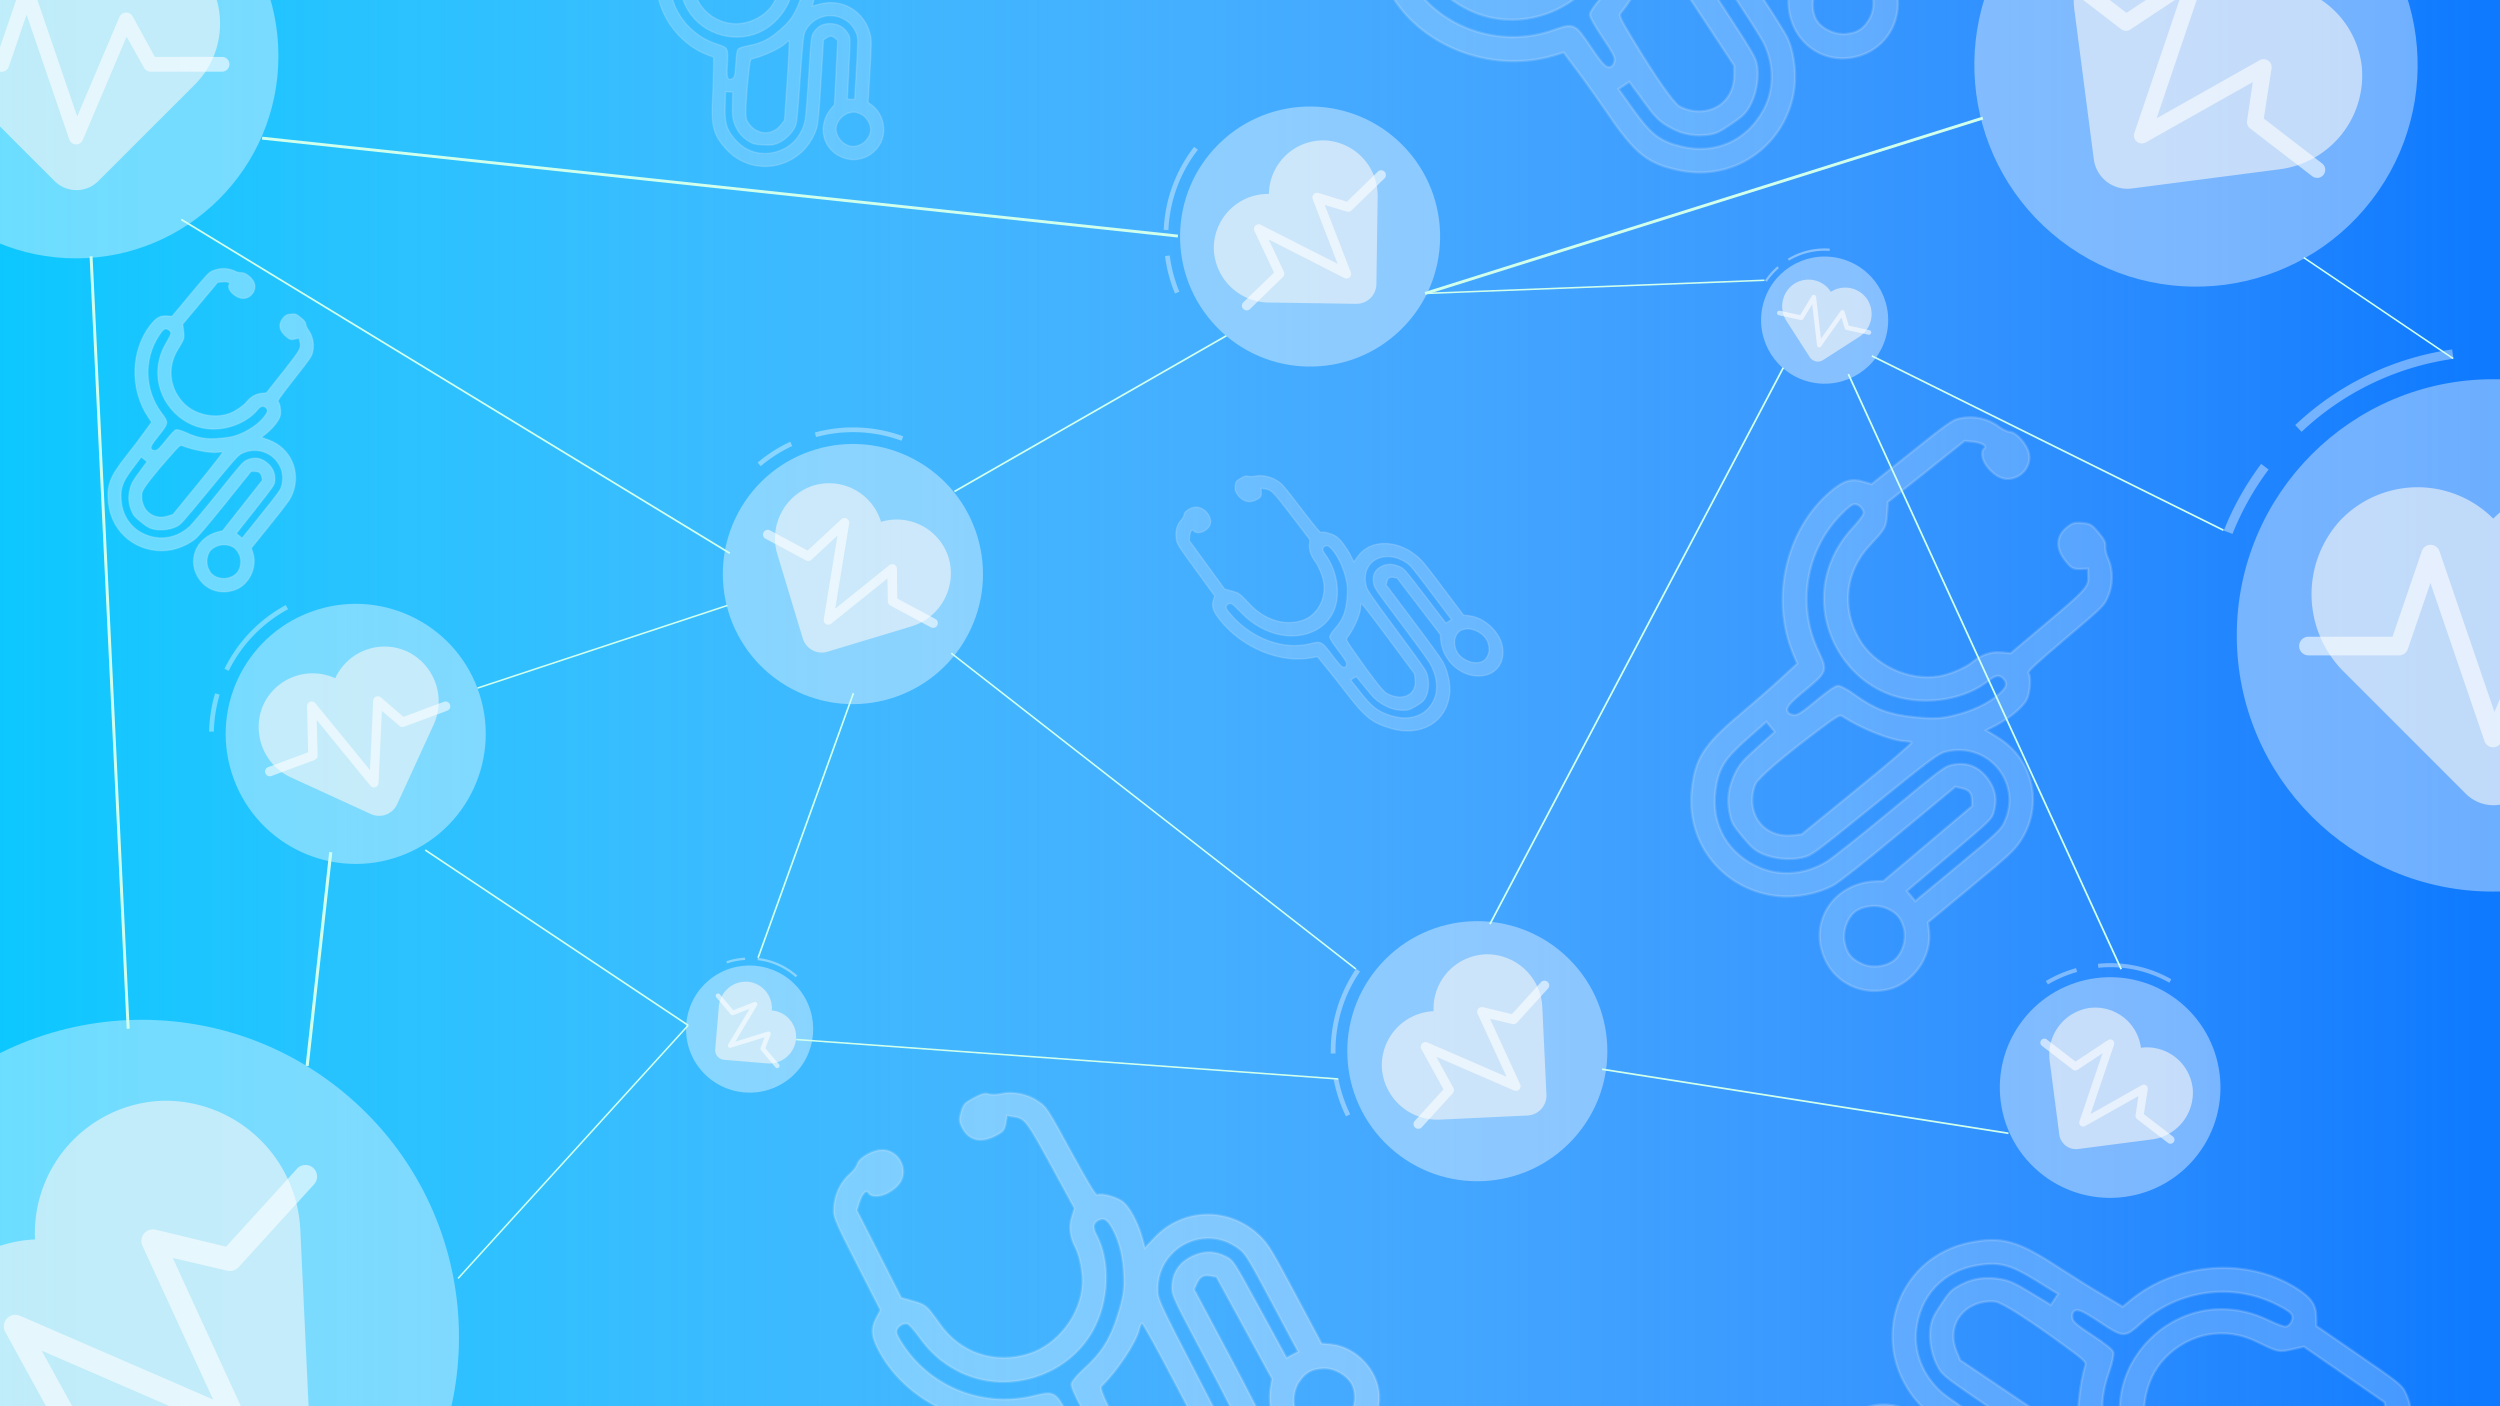 <?xml version="1.0" encoding="UTF-8" standalone="no"?>
<!-- Created with Inkscape (http://www.inkscape.org/) -->

<svg
   width="1600.0px"
   height="900.0px"
   viewBox="0 0 1600.0 900.0"
   version="1.1"
   id="SVGRoot"
   sodipodi:docname="drawing.svg"
   inkscape:version="1.1 (c68e22c387, 2021-05-23)"
   xmlns:inkscape="http://www.inkscape.org/namespaces/inkscape"
   xmlns:sodipodi="http://sodipodi.sourceforge.net/DTD/sodipodi-0.dtd"
   xmlns:xlink="http://www.w3.org/1999/xlink"
   xmlns="http://www.w3.org/2000/svg"
   xmlns:svg="http://www.w3.org/2000/svg">
  <sodipodi:namedview
     id="namedview829"
     pagecolor="#ffffff"
     bordercolor="#111111"
     borderopacity="1"
     inkscape:pageshadow="0"
     inkscape:pageopacity="0"
     inkscape:pagecheckerboard="1"
     inkscape:document-units="px"
     showgrid="false"
     inkscape:zoom="0.32756265"
     inkscape:cx="1054.76"
     inkscape:cy="636.51945"
     inkscape:window-width="1366"
     inkscape:window-height="705"
     inkscape:window-x="-8"
     inkscape:window-y="-8"
     inkscape:window-maximized="1"
     inkscape:current-layer="layer1" />
  <defs
     id="defs824">
    <linearGradient
       inkscape:collect="always"
       id="linearGradient1498">
      <stop
         style="stop-color:#0072ff;stop-opacity:1;"
         offset="0"
         id="stop1494" />
      <stop
         style="stop-color:#0072ff;stop-opacity:0;"
         offset="1"
         id="stop1496" />
    </linearGradient>
    <linearGradient
       inkscape:collect="always"
       id="linearGradient1282">
      <stop
         style="stop-color:#00c6ff;stop-opacity:1;"
         offset="0"
         id="stop1278" />
      <stop
         style="stop-color:#00c6ff;stop-opacity:0;"
         offset="1"
         id="stop1280" />
    </linearGradient>
    <linearGradient
       inkscape:collect="always"
       xlink:href="#linearGradient1282"
       id="linearGradient1350"
       x1="-78.214"
       y1="492.182"
       x2="1718.819"
       y2="492.182"
       gradientUnits="userSpaceOnUse" />
    <linearGradient
       inkscape:collect="always"
       xlink:href="#linearGradient1498"
       id="linearGradient1502"
       x1="-78.214"
       y1="492.182"
       x2="1718.819"
       y2="492.182"
       gradientUnits="userSpaceOnUse"
       gradientTransform="translate(-1640.606,-984.363)" />
    <filter
       id="active"
       height="200%">
      <feMorphology
         in="SourceAlpha"
         result="DILATED"
         operator="dilate"
         radius="2"
         id="feMorphology2359" />
      <feFlood
         flood-color="#32DFEC"
         flood-opacity="1"
         result="PINK"
         id="feFlood2361" />
      <feComposite
         in="PINK"
         in2="DILATED"
         operator="in"
         result="OUTLINE"
         id="feComposite2363" />
      <feMerge
         id="feMerge2369">
        <feMergeNode
           in="OUTLINE"
           id="feMergeNode2365" />
        <feMergeNode
           in="SourceGraphic"
           id="feMergeNode2367" />
      </feMerge>
    </filter>
    <filter
       id="hover"
       height="200%">
      <feMorphology
         in="SourceAlpha"
         result="DILATED"
         operator="dilate"
         radius="2"
         id="feMorphology2372" />
      <feFlood
         flood-color="#ff0000"
         flood-opacity="0.5"
         result="PINK"
         id="feFlood2374" />
      <feComposite
         in="PINK"
         in2="DILATED"
         operator="in"
         result="OUTLINE"
         id="feComposite2376" />
      <feMerge
         id="feMerge2382">
        <feMergeNode
           in="OUTLINE"
           id="feMergeNode2378" />
        <feMergeNode
           in="SourceGraphic"
           id="feMergeNode2380" />
      </feMerge>
      <feColorMatrix
         type="matrix"
         values="0   0   0   0   0                0   1   0   0   0                0   0   0   0   0                0   0   0   1   0 "
         id="feColorMatrix2384" />
    </filter>
    <filter
       id="active-4"
       height="200%">
      <feMorphology
         in="SourceAlpha"
         result="DILATED"
         operator="dilate"
         radius="2"
         id="feMorphology7409" />
      <feFlood
         flood-color="#32DFEC"
         flood-opacity="1"
         result="PINK"
         id="feFlood7411" />
      <feComposite
         in="PINK"
         in2="DILATED"
         operator="in"
         result="OUTLINE"
         id="feComposite7413" />
      <feMerge
         id="feMerge7419">
        <feMergeNode
           in="OUTLINE"
           id="feMergeNode7415" />
        <feMergeNode
           in="SourceGraphic"
           id="feMergeNode7417" />
      </feMerge>
    </filter>
    <filter
       id="hover-1"
       height="200%">
      <feMorphology
         in="SourceAlpha"
         result="DILATED"
         operator="dilate"
         radius="2"
         id="feMorphology7422" />
      <feFlood
         flood-color="#ff0000"
         flood-opacity="0.5"
         result="PINK"
         id="feFlood7424" />
      <feComposite
         in="PINK"
         in2="DILATED"
         operator="in"
         result="OUTLINE"
         id="feComposite7426" />
      <feMerge
         id="feMerge7432">
        <feMergeNode
           in="OUTLINE"
           id="feMergeNode7428" />
        <feMergeNode
           in="SourceGraphic"
           id="feMergeNode7430" />
      </feMerge>
      <feColorMatrix
         type="matrix"
         values="0   0   0   0   0                0   1   0   0   0                0   0   0   0   0                0   0   0   1   0 "
         id="feColorMatrix7434" />
    </filter>
  </defs>
  <g
     inkscape:label="Layer 1"
     inkscape:groupmode="layer"
     id="layer1">
    <g
       id="g1714"
       transform="matrix(0.916,0,0,0.742,49.507,88.307)">
      <rect
         style="opacity:0.965;fill:url(#linearGradient1350);fill-opacity:1;stroke:#ffffff;stroke-width:1.002"
         id="rect936"
         width="1796.032"
         height="1269.311"
         x="-77.713"
         y="-142.474"
         ry="6.6786502e-06" />
      <rect
         style="opacity:0.965;fill:url(#linearGradient1502);fill-opacity:1;stroke:#ffffff;stroke-width:1.002"
         id="rect1374"
         width="1796.032"
         height="1269.311"
         x="-1718.319"
         y="-1126.837"
         ry="6.6786502e-06"
         transform="scale(-1)" />
      <g
         transform="matrix(0.146,0,0,-0.18,576.516,2020.662)"
         fill="#000000"
         stroke="none"
         id="g11879">
        <path
           d="m 2473,4913 c 48,-2 126,-2 175,0 48,1 8,3 -88,3 -96,0 -136,-2 -87,-3 z"
           id="path11863" />
        <path
           d="m 2303,4903 c 9,-2 23,-2 30,0 6,3 -1,5 -18,5 -16,0 -22,-2 -12,-5 z"
           id="path11865" />
        <path
           d="m 2793,4903 c 9,-2 23,-2 30,0 6,3 -1,5 -18,5 -16,0 -22,-2 -12,-5 z"
           id="path11867" />
        <path
           d="m 1346.981,9420.423 c -0.58,-6.787 -5.977,-17.748 -11.694,-23.747 -24.101,-25.379 -32.31,-60.566 -23.498,-101.016 3.688,-17.757 14.529,-34.451 93.074,-141.992 l 88.835,-121.988 -5.643,-18.192 c -10.097,-31.163 -3.071,-53.362 29.423,-95.09 104.493,-134.51 291.172,-212.081 440.473,-183.222 l 27.222,5.351 41.739,-51.005 c 23.598,-28.377 68.167,-85.416 99.602,-126.49 84.567,-111.019 122.517,-141.107 211.037,-166.677 146.566,-42.337 269.7,32.681 281.469,170.469 3.768,44.12 -8.398,101.883 -31.054,145.637 -8.273,16.3 -62.117,90.971 -143.23,198.905 l -129.848,172.784 3.51,14.983 c 4.25,19.29 12.869,24.451 32.633,20.828 l 15.745,-2.809 103.652,-135.658 103.652,-135.658 1.163,-21.201 c 6.527,-110.732 115.078,-197.729 215.71,-172.895 64.573,16.123 95.823,77.342 77.445,149.42 -18.058,67.117 -90.098,128.961 -158.286,135.79 l -25.075,2.375 -98.137,130.587 c -88.123,117.262 -100.923,132.783 -127.335,154.322 -96.957,79.126 -221.2,78.153 -279.716,-1.968 l -19.805,-27.316 -14.935,29.7 c -19.71,39.078 -49.81,78.375 -69.822,92.154 -17.502,12.706 -63.329,24.553 -71.948,19.392 -4.31,-2.58 -20.84,17.148 -96.118,115.051 -89.632,117.002 -90.633,118.335 -117.176,134 -30.722,18.959 -72.761,27.277 -101.609,20.309 -11.014,-2.731 -26.265,-2.846 -33.52,-0.75 -10.492,3.379 -18.879,0.932 -36.901,-9.859 -21.939,-13.137 -24.073,-16.346 -25.869,-37.388 -1.624,-19.005 0.365,-26.187 12.716,-42.621 25.369,-33.758 58.586,-40.918 93.845,-19.805 17.238,10.322 19.037,13.975 18.702,31.808 l -1.221,20.523 17.98,-2.759 c 31.214,-4.496 37.004,-10.689 129.307,-131.245 l 85.902,-112.795 -2.029,-23.757 c -2.203,-25.793 7.319,-53.582 27.681,-80.676 15.688,-20.876 34.543,-65.619 39.813,-95.309 14.606,-81.421 -29.166,-163.018 -101.08,-186.757 -84.219,-28.531 -182.666,2.688 -253.763,79.909 -46.658,49.992 -48.051,51.09 -83.996,61.125 l -34.16,9.172 -84.495,116.214 -84.495,116.214 1.855,21.72 c 1.855,21.721 11.112,34.348 17.788,25.464 9.012,-11.993 32.753,-12.591 51.95,-1.096 24.29,14.544 34.127,33.959 28.944,55.974 -7.273,32.355 -38.475,58.756 -69.369,58.291 -23.798,-0.081 -55.648,-20.44 -57.039,-36.73 z m 227.547,-426.002 c 4.687,-1.702 21.565,-17.358 37.935,-34.605 37.472,-40.035 73.476,-66.78 119.159,-89.017 141.403,-67.97 296.797,-20.006 338.301,104.672 25.938,77.36 6.715,183.065 -46.301,254.368 -15.021,19.988 -15.878,31.711 -3.733,38.984 13.32,7.976 24.306,1.673 44.334,-24.977 24.701,-32.869 44.455,-75.785 57.201,-126.761 8.391,-32.33 9.829,-54.654 5.611,-99.687 -5.958,-65.396 -20.538,-101.176 -60.003,-145.416 -13.175,-14.973 -23.563,-32.142 -22.909,-37.547 0.146,-6.997 13.933,-28.368 41.305,-64.79 32.712,-43.529 40.883,-56.67 39.796,-65.049 -0.13,-5.874 -2.887,-12.033 -5.629,-13.675 -11.753,-7.038 -22.449,2.659 -62.839,56.404 -50.07,66.626 -53.248,68.588 -105.69,55.22 -124.676,-32.146 -275.786,22.283 -374.762,134.334 -20.042,22.134 -27.27,33.263 -27.416,40.26 -0.132,11.514 14.48,21.551 25.639,17.284 z m 746.036,225.802 c 29.777,0.44 60.527,-9.485 90.799,-29.358 18.677,-12.002 31.144,-27.079 118.265,-143.009 l 97.803,-130.143 -13.712,-8.21 -13.32,-7.976 -98.979,129.439 c -98.311,128.551 -99.312,129.883 -120.398,139.799 -32.913,15.071 -59.947,16.273 -87.473,3.011 -34.912,-17.04 -47.461,-46.452 -37.923,-87.112 4.297,-19.325 13.919,-32.884 127.745,-184.348 67.427,-89.723 130.618,-176.831 140.008,-193.106 35.283,-61.312 42.457,-125.284 19.564,-175.703 -35.153,-76.437 -115.294,-105.103 -208.604,-74.672 -60.775,19.642 -86.911,40.058 -143.947,112.174 l -45.629,57.693 13.712,8.21 13.32,7.976 43.016,-53.46 c 36.282,-45.256 47.587,-56.52 71.169,-72.025 36.962,-24.239 69.105,-35.263 106.588,-36.005 27.484,-0.288 33.97,1.663 65.704,20.665 28.991,17.359 37.059,24.766 45.996,42.354 13.492,27.401 16.971,68.126 8.696,101.814 -6.344,25.828 -8.681,28.937 -146.584,216.219 -125.61,170.169 -140.458,192.193 -146.206,211.937 -21.992,77.642 22.957,142.555 100.388,143.836 z m 4.03,-392.387 125.335,-169.046 3.05,-25.224 c 7.407,-61.258 -35.499,-97.897 -98.58,-83.501 -13.844,3.303 -31.809,10.579 -40.56,16.932 -18.285,12.237 -77.15,89.054 -148.613,192.462 -36.094,51.809 -42.872,63.851 -39.114,68.678 32.922,41.61 65.608,115.282 66.33,149.849 0.304,7.911 1.667,15.167 3.626,16.34 1.959,1.173 55.874,-68.303 128.527,-166.49 z m 381.579,45.572 c 28.267,0.181 64.968,-18.419 82.993,-42.404 18.025,-23.985 23.384,-61.352 12.14,-84.186 -12.259,-26.018 -27.93,-35.401 -58.767,-35.188 -28.267,-0.181 -65.302,18.863 -82.659,41.96 -17.358,23.097 -23.05,60.908 -12.14,84.186 11.476,25.549 27.147,34.932 58.433,35.632 z"
           id="path11869"
           style="opacity:0.426;fill:#ffffff;fill-opacity:0.492;stroke:#f2f2f2;stroke-width:6.625;stroke-miterlimit:4;stroke-dasharray:none;stroke-opacity:0.399" />
        <path
           d="m -966.635,12446.565 c -5.314,-4.713 -17.709,-10.01 -26.855,-11.474 -38.618,-6.241 -70.616,-27.975 -91.803,-62.434 -9.455,-15.033 -12.041,-32.994 -21.256,-153.214 l -10.678,-136.236 -17.739,-10.511 c -30.755,-17.783 -40.511,-37.83 -42.362,-85.524 -6.184,-153.614 98.304,-307.821 246.407,-363.996 l 27.068,-10.176 -0.537,-59.348 c 0.023,-33.214 -2.378,-98.488 -4.67,-145.149 -6.538,-125.917 4.538,-167.844 62.045,-232.682 95.218,-107.354 253.726,-115.844 361.612,-20.154 34.544,30.639 65.157,79.63 76.856,123.715 4.501,16.337 11.494,99.452 18.793,221.296 l 11.686,195.051 13.638,9.248 c 17.328,12.045 28.359,11.385 42.68,-1.551 l 11.463,-10.248 -7.718,-154.025 -7.718,-154.026 -14.058,-16.266 c -73.038,-85.197 -42.02,-205.814 61.625,-239.701 66.64,-21.605 136.816,7.403 172.28,70.193 32.216,58.96 14.549,142.043 -38.886,182.481 l -19.747,14.771 8.832,147.416 c 7.931,132.374 8.009,150.485 0.726,180.108 -26.695,108.785 -133.582,172.555 -240.481,143.734 l -36.322,-9.901 8.321,29.695 c 10.897,39.101 13.07,83.757 5.747,104.325 -5.939,18.471 -36.698,51.011 -47.729,51.672 -5.516,0.329 -5.638,23.485 -0.474,134.889 6.457,132.967 6.547,134.47 -5.018,159.821 -12.799,29.954 -42.826,57.92 -72.43,67.745 -11.353,3.699 -24.47,11.531 -29.184,16.845 -6.57,7.942 -15.475,10.488 -38.54,11.87 -28.079,1.682 -32.181,0.418 -48.656,-14.195 -14.881,-13.198 -18.28,-19.536 -19.391,-38.088 -2.283,-38.108 21.025,-60.64 66.152,-63.343 22.062,-1.322 26.194,0.443 38.567,13.792 l 13.527,15.796 13.409,-11.371 c 23.488,-19.523 24.04,-27.104 17.343,-164.081 l -6.657,-127.922 -18.601,-16.498 c -20.195,-17.913 -31.786,-43.386 -33.618,-73.972 -1.412,-23.567 -17.062,-66.409 -33.637,-91.079 -45.322,-67.736 -140.667,-105.3 -218.991,-85.511 -92.242,22.635 -154.223,96.799 -160.168,190.754 -4.388,61.152 -4.8,62.686 -28.398,88.758 l -22.687,24.506 10.288,129.718 10.288,129.717 17.006,15.084 c 17.006,15.083 33.884,19.608 33.283,9.579 -0.811,-13.538 19.056,-26.302 43.625,-27.774 31.088,-1.862 53.279,7.375 64.48,26.33 16.755,27.68 8.829,63.38 -17.907,79.072 -20.398,12.293 -62.077,13.782 -74.832,2.469 z m -107.956,-432.84 c 2.798,-3.69 6.109,-24.017 7.856,-45.257 3.605,-49.028 15.392,-87.475 38.651,-127.617 72.606,-123.612 239.481,-168.834 363.474,-98.265 77.094,43.691 135.712,131.764 141.019,211.961 1.352,22.564 8.942,31.67 24.487,30.739 17.048,-1.021 21.963,-11.38 20.16,-41.466 -2.223,-37.105 -15.808,-79.064 -41.105,-123.341 -15.782,-28.241 -30.401,-45.481 -65.979,-76.562 -51.522,-45.222 -89.387,-64.089 -154.53,-76.289 -21.891,-4.224 -42.96,-11.516 -46.239,-15.849 -4.843,-5.245 -8.23,-28.189 -10.694,-69.306 -2.944,-49.139 -5.289,-63.088 -12.168,-68.715 -4.282,-4.272 -11.01,-7.392 -14.52,-7.181 -15.043,0.901 -17.3,13.616 -13.665,74.288 4.506,75.212 3.182,78.311 -51.133,95.655 -129.389,40.964 -219.905,159.611 -224.951,293.769 -1.416,26.756 0.307,38.729 5.151,43.974 8.062,8.575 27.677,8.406 34.187,-0.538 z m 797.981,-220.411 c 25.764,-15.131 45,-38.425 56.766,-68.819 7.443,-18.562 7.394,-36.171 -0.447,-167.042 l -8.802,-146.915 -17.549,1.052 -17.048,1.021 7.297,147.005 c 7.238,146.003 7.327,147.507 -3.655,165.777 -17.431,28.219 -39.686,43.139 -72.629,47.628 -41.939,5.532 -73.546,-9.683 -94.262,-44.674 -10.046,-16.507 -11.449,-31.52 -21.693,-202.503 -6.069,-101.287 -13.902,-198.441 -17.431,-215.339 -13.372,-63.611 -52.658,-114.598 -108.022,-139.964 -84.315,-38.226 -173.167,-17.806 -231.317,53.109 -38.002,46.056 -45.846,74.707 -43.397,157.591 l 1.959,66.307 17.55,-1.051 17.048,-1.022 -1.188,-61.825 c -1.118,-52.267 0.548,-66.457 9.695,-90.153 14.384,-37.093 34.031,-61.922 65.542,-81.925 23.287,-14.479 30.217,-16.404 70.832,-18.837 37.105,-2.223 49.259,-0.938 69.385,7.417 30.986,13.24 62.874,41.522 79.719,70.706 12.915,22.375 13.125,25.885 28.219,235.828 13.451,190.92 16.397,214.898 25.502,232.469 36.326,68.777 120.833,93.404 187.925,54.159 z m -275.141,-291.989 -12.889,-189.946 -15.302,-20.219 c -37.161,-49.102 -99.847,-53.901 -143.544,-10.522 -9.488,9.626 -19.678,24.327 -22.647,33.563 -6.941,18.531 -2.717,105.838 9.618,219.329 5.932,57.012 8.688,69.426 15.327,71.042 57.681,13.654 137.925,51.117 163.083,76.279 5.876,5.687 12.194,10.341 14.701,10.191 2.507,-0.15 -0.735,-79.464 -8.347,-189.717 z m 358.506,-164.392 c 24.29,-14.538 42.454,-47.329 40.832,-74.406 -1.622,-27.076 -23.571,-57.464 -49.393,-68.497 -28.951,-12.859 -49.008,-11.658 -75.213,4.506 -24.29,14.539 -42.424,47.831 -40.862,73.905 1.562,26.074 23.541,56.962 49.393,68.497 27.948,12.919 48.004,11.717 75.243,-4.005 z"
           id="path11869-6"
           style="opacity:0.426;fill:#ffffff;fill-opacity:0.492;stroke:#f2f2f2;stroke-width:6.625;stroke-miterlimit:4;stroke-dasharray:none;stroke-opacity:0.399" />
        <path
           d="m -3163.112,10580.942 c -7.061,-0.773 -20.237,2.07 -28.546,6.162 -35.118,17.234 -73.793,17.998 -111.002,2.129 -16.406,-6.8 -28.899,-19.961 -105.919,-112.728 l -87.472,-104.989 -20.551,1.678 c -35.376,3.27 -54.925,-7.448 -84.008,-45.295 -93.852,-121.767 -97.741,-307.999 -9.371,-439.455 l 16.203,-23.951 -34.747,-48.115 c -19.182,-27.114 -58.877,-78.987 -87.724,-115.736 -78.127,-98.963 -93.329,-139.576 -83.888,-225.727 15.631,-142.643 140.059,-241.206 283.409,-225.497 45.9,5.03 99.2,27.307 134.232,56.516 13.117,10.728 66.872,74.504 143.268,169.704 l 122.296,152.398 16.474,-0.339 c 21.102,-0.189 29.721,-7.105 33.929,-25.939 l 3.429,-14.989 -95.341,-121.216 -95.341,-121.216 -20.875,-5.146 c -108.85,-27.293 -153.27,-143.644 -88.29,-231.212 41.885,-56.154 115.915,-73.054 181.153,-42.322 60.372,29.484 93.987,107.49 73.765,171.378 l -7.574,23.468 92.43,115.18 c 82.998,103.427 93.532,118.159 104.715,146.541 41.108,104.196 -9.242,218.023 -113.129,256.306 l -35.361,12.919 23.956,19.419 c 31.497,25.605 59.085,60.787 65.001,81.802 5.833,18.505 -0.455,62.838 -9.074,69.754 -4.309,3.458 8.977,22.423 77.596,110.339 82.138,104.762 83.08,105.937 88.299,133.308 6.873,31.84 -1.46,72.018 -19.936,97.15 -7.124,9.581 -13.301,23.554 -14.075,30.616 -0.768,10.278 -6.563,17.504 -24.584,31.966 -21.939,17.605 -26.016,18.945 -47.907,16.546 -19.772,-2.166 -26.21,-5.373 -37.842,-19.868 -23.894,-29.775 -17.901,-61.634 17.358,-89.929 17.238,-13.833 21.63,-14.781 39.443,-11.043 l 20.169,5.07 4.367,-17.031 c 7.879,-29.508 3.946,-36.014 -80.706,-143.91 l -79.385,-100.53 -24.715,-2.708 c -26.834,-2.941 -51.017,-17.025 -70.195,-40.923 -14.776,-18.413 -52.314,-44.323 -80.1,-54.872 -76.139,-29.068 -175.654,-4.599 -228.121,56.827 -62.18,71.796 -69.879,168.142 -20.414,248.242 31.772,52.435 32.324,53.924 28.14,88.84 l -4.343,33.112 83.385,99.896 83.385,99.897 22.596,2.476 c 22.598,2.476 38.984,-3.589 32.697,-11.424 -8.489,-10.578 0.343,-32.479 19.54,-47.884 24.289,-19.492 47.738,-24.783 67.835,-15.791 29.673,12.898 43.845,46.61 31.1,74.871 -9.537,21.823 -42.684,47.133 -59.631,45.276 z m -338.317,-290.769 c 0.15,-4.629 -8.9,-23.129 -19.753,-41.47 -25.402,-42.088 -38.012,-80.274 -42.239,-126.474 -12.218,-142.837 97.801,-276.209 239.772,-290.308 88.163,-8.919 186.909,29.058 237.602,91.427 14.147,17.63 25.606,20.672 37.751,10.926 13.32,-10.689 11.342,-21.983 -7.521,-45.489 -23.265,-28.991 -58.606,-55.375 -104.845,-76.878 -29.204,-13.92 -51.099,-19.535 -98.098,-24.328 -68.183,-7.114 -109.986,-0.618 -170.193,27.086 -20.304,9.209 -41.712,15.439 -46.891,13.799 -6.984,-1.48 -23.013,-18.244 -48.793,-50.369 -30.81,-38.393 -40.788,-48.42 -49.654,-49.034 -5.964,-1.011 -13.257,0.334 -16,2.534 -11.753,9.432 -6.244,21.112 31.797,68.516 47.158,58.765 47.869,62.059 13.577,107.611 -81.894,108.226 -87.16,257.365 -13.72,369.75 14.312,22.65 22.641,31.424 29.625,32.904 11.535,2.336 27.443,-9.142 27.583,-20.203 z m 523.698,-641.167 c 12.275,-27.24 14.505,-57.368 6.534,-88.971 -4.658,-19.448 -14.878,-33.789 -96.933,-136.041 l -92.115,-114.788 -13.712,11.004 -13.32,10.689 90.94,115.732 c 90.311,114.948 91.254,116.123 92.855,137.38 2.09,33.102 -7.443,58.142 -31.728,80.85 -31.022,28.759 -65.609,34.617 -102.741,18.041 -17.741,-7.661 -27.564,-19.1 -134.77,-152.693 -63.506,-79.137 -126.064,-153.883 -138.712,-165.631 -47.685,-44.173 -109.217,-63.065 -169.056,-51.757 -90.896,17.553 -151.591,85.581 -158.042,177.062 -4.382,59.549 5.78,87.462 55.695,153.676 l 39.932,52.971 13.712,-11.003 13.32,-10.689 -36.711,-49.76 c -31.129,-42.001 -37.973,-54.543 -44.208,-79.166 -9.707,-38.582 -8.029,-70.2 6.118,-104.738 10.631,-25.277 15.173,-30.853 46.906,-56.319 28.991,-23.265 39.651,-29.243 60.903,-34.06 32.938,-7.11 75.307,-2.467 105.923,11.607 23.472,10.791 25.673,13.533 159.36,176.112 121.348,148.006 137.614,165.868 155.2,174.942 69.402,35.119 152.592,6.359 184.649,-64.45 z m -393.304,-79.189 -120.328,-147.537 -24.174,-7.652 c -58.708,-18.582 -112.632,13.742 -123.209,74.398 -2.176,13.339 -1.992,31.226 0.924,40.478 5.05,19.134 58.969,87.93 134.644,173.404 37.799,43.09 47.226,51.626 53.576,49.106 54.959,-22.205 142.092,-38.027 177.167,-32.039 8.082,1.243 15.927,1.388 17.886,-0.184 1.959,-1.572 -46.539,-64.415 -116.487,-149.975 z m 197.489,-341.393 c 11.414,-25.905 7.279,-63.162 -9.698,-84.318 -16.977,-21.155 -52.454,-33.262 -79.902,-27.337 -31.056,6.244 -46.727,18.82 -58.766,47.158 -11.414,25.905 -6.964,63.554 9.384,83.926 16.348,20.372 52.14,32.87 79.902,27.337 30.273,-5.616 45.944,-18.191 59.08,-46.766 z"
           id="path11869-19"
           style="opacity:0.426;fill:#ffffff;fill-opacity:0.835;stroke:#f2f2f2;stroke-width:6.625;stroke-miterlimit:4;stroke-dasharray:none;stroke-opacity:0.399"
           inkscape:transform-center-x="-44.263339"
           inkscape:transform-center-y="-16.790037" />
        <path
           d="m -215.836,6309.924 c -3.742,-12.249 -17.826,-32.053 -30.516,-42.908 -53.534,-45.922 -82.314,-109.449 -82.494,-182.381 -0.405,-32.017 12.51,-62.077 111.404,-255.671 l 111.707,-219.604 -17.401,-32.853 c -30.584,-56.28 -26.735,-96.293 15.275,-171.399 134.965,-242.11 440.726,-381.04 721.376,-328.157 l 51.207,9.804 54.993,-91.795 c 31.273,-51.069 88.972,-153.734 129.332,-227.667 108.37,-199.836 164.84,-253.913 314.282,-299.561 247.436,-75.581 499.243,60.439 575.198,309.101 24.32,79.621 25.332,183.771 1.865,262.588 -8.441,29.363 -75.856,163.79 -179.225,358.08 l -165.475,311.024 12.281,27.051 c 15.325,34.826 32.915,44.184 67.111,37.757 l 27.271,-4.982 132.992,-244.185 132.992,-244.185 -6.325,-38.245 c -32.221,-199.746 128.936,-356.111 320.237,-310.755 122.828,29.443 203.491,140.065 198.988,270.006 -5.897,120.992 -111.215,232.176 -231.443,244.125 l -44.267,4.147 -125.063,235.067 c -112.301,211.081 -129.214,239.014 -168.278,277.731 -143.377,142.229 -367.772,139.792 -505.1,-5.081 l -46.559,-49.392 -15.129,53.503 c -20.013,70.396 -58.672,141.13 -89.28,165.881 -26.508,22.828 -104.427,43.951 -122.017,34.592 -8.795,-4.679 -30.762,30.824 -127.595,207.048 -115.126,210.604 -116.402,213.003 -158.034,241.121 -47.859,34.038 -120.351,48.815 -175.13,36.085 -20.942,-4.987 -48.485,-5.278 -60.734,-1.537 -17.575,6.038 -33.668,1.579 -70.447,-17.988 -44.775,-23.822 -49.895,-29.623 -61.494,-67.596 -10.477,-34.298 -9.744,-47.245 5.995,-76.828 32.329,-60.766 89.373,-73.503 161.333,-35.218 35.18,18.717 39.875,25.318 46.354,57.489 l 5.951,37.02 31.321,-4.88 c 54.492,-7.94 62.471,-19.082 181,-236.083 l 110.072,-203.034 -13.096,-42.873 c -14.218,-46.547 -8.089,-96.632 17.859,-145.404 19.993,-37.579 36.213,-118.2 33.921,-171.738 -6.009,-146.818 -117.343,-294.276 -256.433,-337.5 -163.179,-51.937 -328.273,3.849 -425.784,142.781 -64.264,89.939 -66.34,91.912 -127.161,109.821 l -57.946,16.361 -106.177,209.21 -106.177,209.21 11.973,39.198 c 11.973,39.198 33.679,62.03 42.187,46.039 11.485,-21.587 54.051,-22.537 93.229,-1.693 49.572,26.374 75.019,61.456 74.42,101.146 -0.26,58.336 -46.028,105.796 -101.914,104.788 -42.939,-0.276 -108.451,-37.182 -117.431,-66.581 z M 25.198,5542.58 c 7.775,-3.045 31.986,-31.198 54.65,-62.227 51.657,-72.026 105.948,-120.082 179.479,-159.952 227.944,-121.857 527.169,-34.471 651.527,190.701 77.496,139.714 84.828,330.322 17.566,458.675 -19.142,35.98 -16.031,57.127 8.755,70.313 27.185,14.463 44.487,3.151 70.01,-44.822 31.479,-59.166 50.046,-136.487 52.776,-228.388 2.285,-58.285 -3.989,-98.554 -29.483,-179.825 -36.719,-118.019 -77.22,-182.653 -165.95,-262.688 -29.701,-27.087 -55.251,-58.12 -56.22,-67.868 -2.517,-12.623 13.853,-51.104 48.734,-116.667 41.688,-78.356 51.2,-102.019 45.91,-117.144 -2.568,-10.599 -9.984,-21.726 -15.581,-24.703 -23.986,-12.761 -39.418,4.675 -90.89,101.42 -63.808,119.932 -68.759,123.454 -168.62,99.049 -237.557,-58.681 -488.381,38.693 -622.321,240.313 -27.343,39.824 -35.953,59.864 -33.436,72.487 4.336,20.772 34.668,38.962 53.093,31.325 z M 1459.977,5954.055 c 53.861,0.957 105.36,-16.782 152.045,-52.47 28.906,-21.552 45.394,-48.686 156.419,-257.368 l 124.638,-234.268 -27.984,-14.888 -27.185,-14.463 -127.036,232.991 c -126.186,231.392 -127.462,233.791 -161.539,251.566 -53.353,27.011 -101.618,29.031 -156.515,4.954 -69.715,-30.935 -104.024,-84.068 -102.98,-157.375 0.071,-34.842 12.033,-59.253 157.089,-331.899 85.928,-161.509 165.254,-318.323 175.719,-347.634 39.258,-110.425 26.781,-225.804 -34.524,-316.895 -93.744,-138.099 -249.624,-190.256 -405.77,-135.864 -101.772,35.105 -140.785,71.797 -214.971,201.596 l -59.349,103.839 27.984,14.889 27.185,14.463 56.32,-96.217 c 47.438,-81.452 63.347,-101.712 99.705,-129.558 57.013,-43.53 110.587,-63.242 177.871,-64.376 49.438,-0.37 61.908,3.187 126.672,37.643 59.166,31.478 76.654,44.886 99.754,76.667 35.211,49.51 57.661,123.006 56.125,183.74 -1.178,46.563 -4.156,52.16 -178.394,389.298 -158.873,306.33 -176.893,345.984 -179.414,381.574 -8.808,139.961 98.02,257.323 238.134,260.058 z m -148.608,-707.92 158.822,-304.305 -4.521,-45.492 c -10.98,-110.48 -102.892,-176.82 -210.907,-151.192 -23.648,5.884 -53.149,18.913 -66.403,30.327 -28.106,21.977 -103.722,160.248 -191.49,346.425 -44.496,93.275 -51.932,114.966 -43.24,123.694 75.886,75.253 164.084,208.35 179.117,270.719 3.691,14.274 9.031,27.374 13.029,29.501 3.998,2.127 73.607,-122.926 165.592,-299.677 z m 706.079,84.309 c 51.037,0.481 109.819,-32.875 132.789,-76.051 22.971,-43.176 17.788,-110.563 -11.555,-151.821 -32.439,-47.008 -64.421,-64.024 -119.933,-63.808 -51.038,-0.481 -110.244,33.675 -132.364,75.251 -22.12,41.577 -17.363,109.763 11.555,151.821 30.84,46.158 62.822,63.173 119.507,64.607 z"
           id="path11869-1"
           style="opacity:0.426;fill:#ffffff;fill-opacity:0.77;stroke:#f2f2f2;stroke-width:11.945;stroke-miterlimit:4;stroke-dasharray:none;stroke-opacity:0.399"
           inkscape:transform-center-x="-53.201864"
           inkscape:transform-center-y="-19.646439" />
        <path
           d="m 2164.955,12763.941 c -2.489,-12.564 -14.508,-33.686 -26.041,-45.764 -48.638,-51.079 -70.873,-117.181 -63.708,-189.761 2.821,-31.896 18.698,-60.502 136.584,-243.152 l 133.254,-207.239 -14.004,-34.438 c -24.76,-59.074 -16.902,-98.496 32.459,-168.99 158.66,-227.287 476.858,-334.72 750.755,-253.844 l 49.96,14.911 63.957,-85.79 c 36.257,-47.659 104.001,-143.992 151.601,-213.485 127.944,-187.906 189.572,-236.022 342.851,-266.389 253.79,-50.279 490.618,110.408 541.147,365.454 16.178,81.665 6.696,185.388 -24.589,261.441 -11.355,28.363 -91.966,155.318 -214.373,338.211 l -195.955,292.779 9.493,28.15 c 11.74,36.192 28.299,47.275 62.968,44.323 l 27.634,-2.21 156.906,-229.551 156.906,-229.552 -2.441,-38.687 c -11.942,-201.976 164.142,-341.316 349.904,-276.926 119.238,41.662 188.351,159.845 170.786,288.672 -18.051,119.783 -134.03,219.796 -254.851,219.577 l -44.459,-0.332 -148.1,221.278 c -132.987,198.699 -152.627,224.787 -195.391,259.373 -156.971,127.067 -379.979,102.046 -502.021,-55.921 l -41.348,-53.829 -20.44,51.708 c -27,68.022 -72.586,134.504 -105.53,156.046 -28.672,20.043 -108.322,33.212 -124.88,22.129 -8.279,-5.541 -33.709,27.57 -147.797,193.146 -135.749,197.94 -137.26,200.198 -181.512,223.981 -51.043,29.045 -124.654,36.446 -177.873,18.265 -20.334,-7.07 -47.708,-10.134 -60.272,-7.645 -18.093,4.237 -33.656,-1.819 -68.277,-24.991 -42.148,-28.21 -46.658,-34.498 -54.375,-73.445 -6.969,-35.179 -4.939,-47.986 13.702,-75.834 38.285,-57.201 96.322,-64.129 164.06,-18.793 33.116,22.165 37.122,29.205 40.328,61.866 l 2.193,37.43 31.652,-1.7 c 55.015,-2.413 64.076,-12.695 203.855,-216.656 l 129.958,-190.917 -8.712,-43.974 c -9.458,-47.743 1.683,-96.955 32.412,-142.867 23.675,-35.374 47.931,-113.951 51.043,-167.448 8.807,-146.678 -87.111,-304.597 -221.142,-361.608 -157.12,-68.106 -326.993,-29.229 -437.999,99.177 -72.995,83.011 -75.258,84.765 -137.574,96.458 l -59.298,10.442 -126.706,197.454 -126.705,197.454 7.965,40.205 c 7.965,40.204 27.261,65.106 37.336,50.053 13.601,-20.321 56.046,-16.979 92.925,7.705 46.665,31.231 68.45,68.698 63.857,108.126 -6.134,58.013 -56.449,100.623 -111.949,93.992 -42.693,-4.599 -104.156,-47.915 -110.129,-78.068 z m 317.083,-739.17 c 8.042,-2.246 34.965,-27.819 60.639,-56.407 58.647,-66.458 117.502,-108.802 194.675,-141.065 239.057,-98.283 527.96,18.792 629.011,255.342 63.032,146.808 51.133,337.186 -28.714,458.113 -22.669,33.869 -21.703,55.222 1.63,70.837 25.59,17.128 43.944,7.616 74.168,-37.543 37.276,-55.696 63.537,-130.753 75.508,-221.912 8.142,-57.758 5.956,-98.455 -11.225,-181.88 -24.648,-121.117 -58.434,-189.501 -138.653,-278.064 -26.823,-29.94 -49.118,-63.388 -49.1,-73.184 -1.231,-12.813 18.928,-49.45 60.235,-111.167 49.367,-73.759 61.213,-96.344 57.474,-111.925 -1.487,-10.804 -7.746,-22.621 -13.014,-26.147 -22.579,-15.112 -39.688,0.681 -100.641,91.752 -75.56,112.897 -80.841,115.902 -177.736,81.564 -230.441,-82.305 -489.795,-10.685 -643.358,176.422 -31.214,36.868 -41.799,55.939 -40.566,68.752 2.227,21.103 30.568,42.254 49.668,36.512 z m 1386.049,553.87 c 53.492,6.376 106.515,-6.087 156.556,-36.892 30.93,-18.532 50.066,-43.867 181.542,-240.307 l 147.596,-220.526 -26.343,-17.631 -25.59,-17.127 -149.853,219.014 c -148.846,217.509 -150.357,219.767 -186.052,234.02 -55.803,21.501 -104.024,18.65 -156.218,-10.833 -66.245,-37.799 -95.03,-94.116 -86.608,-166.945 3.579,-34.658 17.939,-57.741 189.714,-314.393 101.755,-152.035 196.47,-300.063 209.833,-328.172 50.178,-105.91 49.384,-221.959 -2.435,-318.76 -79.361,-146.838 -229.196,-214.427 -390.025,-176.037 -104.79,24.678 -147.3,57.255 -234.18,178.923 l -69.504,97.334 26.343,17.631 25.589,17.128 65.724,-90.057 c 55.399,-76.261 73.267,-94.816 112.244,-118.859 61.107,-37.567 116.394,-51.785 183.451,-46.137 49.224,4.611 61.272,9.405 122.237,50.208 55.697,37.277 71.745,52.377 91.527,86.323 30.046,52.804 44.981,128.187 37.336,188.458 -5.861,46.208 -9.387,51.476 -216.69,369.354 -188.914,288.773 -210.835,326.411 -216.929,361.566 -22.857,138.363 71.609,265.886 210.735,282.717 z m -76.563,-719.287 188.659,-286.764 0.083,-45.716 c 0.202,-111.024 -84.563,-186.283 -194.609,-171.663 -24.121,3.473 -54.784,13.465 -69.12,23.487 -30.176,19.035 -119.332,148.988 -225.402,325.38 -53.662,88.32 -63.246,109.151 -55.476,118.711 67.921,82.512 142.267,223.814 150.944,287.38 2.234,14.573 6.229,28.144 9.992,30.663 3.763,2.519 85.612,-114.888 194.929,-281.478 z m 693.999,154.985 c 50.73,5.618 112.571,-21.648 139.773,-62.291 27.201,-40.643 28.832,-108.21 3.793,-152.213 -27.54,-50.036 -57.646,-70.185 -112.897,-75.561 -50.729,-5.618 -113.074,22.402 -139.269,61.54 -26.195,39.137 -28.328,107.456 -3.793,152.212 26.035,49.029 56.14,69.178 112.393,76.313 z"
           id="path11869-1-5"
           style="opacity:0.426;fill:#ffffff;fill-opacity:0.496;stroke:#f2f2f2;stroke-width:11.945;stroke-miterlimit:4;stroke-dasharray:none;stroke-opacity:0.399"
           inkscape:transform-center-x="-49.769761"
           inkscape:transform-center-y="-23.911498" />
        <path
           d="m 5301.488,9816.831 c -12.753,1.187 -34.996,10.975 -48.193,21.208 -55.8,43.14 -123.835,58.476 -195.297,43.902 -31.438,-6.079 -58.264,-24.807 -227.855,-160.811 l -192.473,-153.814 -35.693,10.397 c -61.303,18.568 -99.71,6.707 -164.768,-49.626 -209.809,-181.143 -284.028,-508.684 -175.476,-772.838 l 19.958,-48.166 -78.775,-72.422 c -43.688,-40.956 -132.562,-118.226 -196.804,-172.705 -173.788,-146.548 -215.327,-212.788 -229.806,-368.374 -23.975,-257.609 160.163,-476.701 419.048,-500.795 82.894,-7.714 185.097,12.36 257.538,51.283 27.049,14.205 145.062,107.416 314.431,247.943 l 271.129,224.96 28.976,-6.555 c 37.206,-7.965 49.928,-23.299 50.55,-58.088 l 0.636,-27.715 -212.241,-179.63 -212.241,-179.63 -38.733,-1.541 c -202.135,-8.844 -322.674,-198.295 -239.565,-376.47 53.676,-114.334 178.327,-170.957 304.672,-140.266 117.299,30.246 204.885,155.874 192.27,276.035 l -4.891,44.19 204.915,170.022 c 184.005,152.672 207.94,174.885 237.956,220.972 110.291,169.18 62.521,388.444 -107.134,493.634 l -57.787,35.607 49.338,25.637 c 64.893,33.837 126.347,86.003 144.395,120.984 16.995,30.577 21.922,111.158 9.2,126.492 -6.361,7.667 23.965,36.36 176.962,166.834 182.968,155.341 185.058,157.076 204.175,203.535 23.655,53.754 23.465,127.736 -0.081,178.808 -9.119,19.501 -14.975,46.416 -13.789,59.169 2.359,18.432 -5.263,33.292 -31.865,65.353 -32.385,39.031 -39.102,42.872 -78.636,46.552 -35.708,3.323 -48.239,-0.01 -74.027,-21.41 -52.971,-43.952 -53.908,-102.393 -1.861,-165.122 25.445,-30.667 32.86,-33.93 65.677,-33.768 l 37.458,1.659 1.556,-31.66 c 3.245,-54.972 -6.053,-65.04 -194.597,-225.008 l -176.576,-148.861 -44.635,4.154 c -48.461,4.51 -96.27,-11.622 -138.787,-46.899 -32.758,-27.18 -108.433,-59.37 -161.328,-67.954 -145,-23.81 -311.927,55.399 -382.389,182.873 -83.867,149.303 -62.624,322.268 53.715,445.863 75.083,81.127 76.596,83.558 81.833,146.745 l 4.303,60.057 183.412,146.296 183.412,146.295 40.809,-3.798 c 40.809,-3.798 67.56,-20.437 53.62,-32.003 -18.818,-15.614 -11.139,-57.492 17.198,-91.644 35.855,-43.214 75.359,-61.04 114.107,-52.426 57.078,12.054 94.301,66.475 82.01,121.002 -8.955,41.996 -58.348,98.69 -88.955,101.538 z m -702.736,-391.249 c -1.409,-8.23 -24.084,-37.635 -49.888,-66.106 -60.09,-65.156 -96.172,-128.045 -120.347,-208.121 -73.236,-247.879 72.862,-523.246 318.532,-599.493 152.5,-47.637 340.652,-16.267 452.749,75.565 31.364,26.024 52.704,27.254 70.631,5.647 19.662,-23.698 12.084,-42.931 -29.736,-77.629 -51.577,-42.794 -123.544,-76.617 -212.994,-97.878 -56.618,-14.025 -97.324,-16.026 -182.072,-7.495 -123.007,12.091 -194.496,38.682 -290.823,109.391 -32.534,23.609 -68.093,42.355 -77.836,41.332 -12.872,-0.09 -47.246,-23.902 -104.4,-71.323 -68.305,-56.674 -89.556,-70.775 -105.438,-68.654 -10.899,0.371 -23.296,5.384 -27.344,10.263 -17.349,20.909 -3.394,39.549 80.942,109.524 104.548,86.745 106.996,92.306 62.898,185.167 -105.514,220.78 -60.882,486.114 109.481,658.064 33.471,34.832 51.355,47.318 64.227,47.406 21.22,-0.05 45.168,-26.071 41.416,-45.66 z m 693.158,-1321.906 c 11.831,-52.555 4.874,-106.577 -20.634,-159.515 -15.26,-32.668 -38.498,-54.303 -220.413,-205.24 l -204.218,-169.443 -20.241,24.395 -19.663,23.698 202.483,171.533 c 201.089,170.377 203.18,172.112 213.696,209.081 15.662,57.714 7.879,105.389 -26.804,154.282 -44.396,62.017 -103.37,84.872 -174.95,69.022 -34.107,-7.116 -55.595,-23.768 -293.269,-220.97 -140.792,-116.817 -278.321,-226.22 -304.911,-242.397 -100.202,-60.78 -215.721,-71.897 -317.328,-30.283 -154.205,63.876 -236.811,205.986 -215.124,369.905 13.796,106.769 41.839,152.397 153.951,251.302 l 89.689,79.124 20.241,-24.395 19.662,-23.697 -82.838,-74.617 c -70.174,-62.931 -86.798,-82.609 -106.715,-123.847 -31.099,-64.639 -39.569,-121.093 -27.071,-187.216 9.637,-48.491 15.642,-59.984 62.485,-116.44 42.794,-51.578 59.462,-65.992 95.258,-82.187 55.608,-24.47 132.125,-31.591 191.294,-17.803 45.362,10.571 50.242,14.619 345.172,253.443 267.866,217.546 303.057,243.213 337.401,252.881 135.287,36.933 271.83,-43.951 302.846,-180.616 z m -723.346,2.359 -265.894,-217.086 -45.466,-4.773 c -110.418,-11.592 -193.976,65.004 -190.724,175.969 0.98,24.35 7.773,55.876 16.271,71.165 15.839,31.97 135.958,133.989 300.536,257.597 82.348,62.441 102.086,74.111 112.392,67.363 89.046,-59.097 237.23,-118.553 301.351,-120.662 14.725,-0.727 28.635,-3.308 31.526,-6.793 2.892,-3.485 -105.498,-96.948 -259.992,-222.78 z m 225.373,-674.435 c 10.793,-49.886 -9.985,-114.198 -47.622,-145.427 -37.637,-31.228 -104.68,-39.782 -151.02,-19.39 -52.597,22.261 -75.73,50.141 -86.746,104.549 -10.793,49.885 10.682,114.776 46.925,144.848 36.244,30.072 103.983,39.204 151.02,19.39 51.441,-20.867 74.573,-48.746 87.442,-103.97 z"
           id="path11869-1-5-5"
           style="opacity:0.426;fill:#ffffff;fill-opacity:0.496;stroke:#f2f2f2;stroke-width:11.945;stroke-miterlimit:4;stroke-dasharray:none;stroke-opacity:0.399"
           inkscape:transform-center-x="-27.849947"
           inkscape:transform-center-y="45.770951" />
        <path
           d="m 7196.599,4970.286 c -2.55,12.552 0.39,36.675 6.371,52.267 25.168,65.888 20.181,135.452 -14.428,199.65 -14.908,28.338 -40.591,48.605 -219.813,171.64 l -202.887,139.791 -0.365,37.175 c 0.054,64.053 -22.403,97.392 -95.138,143.387 -234.061,148.487 -569.072,124.851 -790.568,-55.427 l -40.34,-33.03 -92.102,54.476 c -51.837,29.983 -151.499,92.725 -222.223,138.476 -190.53,124.004 -265.95,144.621 -419.078,113.506 -253.541,-51.518 -410.049,-291.129 -358.276,-545.926 16.578,-81.585 65.34,-173.621 123.542,-231.718 21.418,-21.788 144.764,-107.817 328.252,-229.332 l 293.733,-194.522 2.101,-29.634 c 3.13,-37.92 -7.871,-54.532 -40.995,-65.184 l -26.348,-8.621 -233.315,151.252 -233.315,151.252 -12.672,36.634 c -66.899,190.948 -283.107,251.574 -429.65,120.507 -93.936,-84.436 -112.108,-220.133 -46.203,-332.212 62.863,-103.548 208.447,-151.077 319.831,-104.265 l 40.889,17.457 222,-147.016 c 199.346,-132.015 227.53,-148.507 280.326,-163.919 193.84,-56.676 389.933,52.439 441.588,245.259 l 17.382,65.613 38.805,-39.82 c 51.152,-52.341 118.855,-96.091 157.56,-103.257 34.185,-7.431 112.749,11.147 123.751,27.759 5.501,8.306 41.735,-12.431 210.867,-121.179 201.601,-130.25 203.866,-131.75 253.868,-136.62 58.297,-7.106 129.065,14.463 171.15,51.767 16.032,14.367 40.105,27.754 52.657,30.304 18.327,3.07 30.349,14.662 53.351,49.396 28.003,42.285 29.738,49.826 21.832,88.736 -7.141,35.144 -13.954,46.176 -41.896,64.678 -57.389,38.004 -113.605,22.007 -158.61,-45.952 -22.002,-33.224 -22.982,-41.265 -13.341,-72.634 l 12.417,-35.379 -29.858,-10.642 c -51.687,-18.998 -64.013,-13.007 -271.655,121.243 l -193.55,126.004 -8.927,43.931 c -9.692,47.696 -38.956,88.801 -85.017,119.304 -35.489,23.503 -88.181,86.64 -111.689,134.796 -64.71,131.926 -37.138,314.624 64.525,418.928 118.684,123.446 290.406,153.111 442.355,77.468 99.368,-48.425 102.133,-49.171 164.136,-35.918 l 58.737,13.242 193.07,-133.29 193.07,-133.29 8.161,-40.165 c 8.161,-40.165 -0.034,-70.584 -15.136,-60.582 -20.387,13.501 -58.257,-5.956 -82.76,-42.956 -31.004,-46.816 -36.649,-89.787 -17.202,-124.391 28.039,-51.156 90.897,-71.058 139.543,-43.529 37.614,20.713 77.609,84.386 71.488,114.51 z m -577.691,559.631 c -8.286,-1.03 -42.99,12.176 -77.705,28.648 -79.745,38.689 -150.379,55.051 -234.025,55.045 -258.467,-1.547 -479.843,-221.011 -481.817,-478.233 -1.519,-159.76 82.903,-330.811 203.219,-411.575 33.98,-22.502 41.326,-42.575 25.824,-65.983 -17.002,-25.674 -37.605,-23.979 -82.911,6.025 -55.877,37.004 -109.06,96.121 -155.271,175.606 -29.793,50.146 -43.476,88.536 -59.808,172.131 -23.984,121.25 -19.194,197.374 20.65,310.029 13.196,37.97 20.862,77.43 17.067,86.461 -3.807,12.296 -36.539,38.32 -98.458,79.324 -74,49.006 -93.642,65.273 -96.203,81.09 -2.796,10.541 -1.58,23.858 1.92,29.144 15.001,22.652 36.879,14.682 128.246,-45.825 113.264,-75.009 119.295,-75.744 195.444,-6.685 180.852,164.832 447.76,198.808 661.617,85.425 43.02,-21.973 60.143,-35.484 63.949,-47.781 6.087,-20.329 -11.901,-50.776 -31.738,-52.847 z M 5553.818,4484.218 c -46.891,-26.518 -100.618,-35.475 -158.669,-26.359 -35.685,5.165 -63.114,21.157 -260.194,151.672 l -221.244,146.517 17.502,26.428 17.002,25.674 222.743,-144.252 c 221.233,-143.251 223.499,-144.752 261.929,-144.131 59.777,1.691 103.167,22.923 139.946,70.259 46.535,60.428 51.366,123.491 15.501,187.434 -16.672,30.594 -38.825,46.351 -296.313,216.87 -152.53,101.011 -297.019,201.043 -320.191,221.821 -87.151,78.354 -131.188,185.727 -120.723,295.026 16.572,166.086 128.734,286.247 291.924,312.871 106.198,17.658 157.985,4.002 285.077,-74.732 l 101.673,-62.987 -17.502,-26.429 -17.001,-25.673 -95.378,57.731 c -80.53,48.986 -104.173,59.212 -149.409,66.358 -70.869,11.086 -127.362,2.874 -187.048,-28.205 -43.635,-23.243 -52.901,-32.314 -93.406,-93.477 -37.005,-55.877 -45.985,-76 -51.141,-114.95 -7.35,-60.307 7.952,-135.617 38.256,-188.273 23.233,-40.37 28.519,-43.87 342.404,-257.17 285.692,-193.542 320.437,-219.81 339.62,-249.894 74.465,-118.835 36.506,-272.929 -85.358,-342.128 z m -206.846,693.145 -284.682,191.787 -17.712,42.145 c -43.017,102.352 6.154,204.486 113.322,233.45 23.594,6.101 55.737,8.711 72.83,4.996 35.184,-5.921 167.571,-91.42 333.478,-213.239 83.58,-60.782 100.458,-76.304 96.977,-88.121 -30.833,-102.328 -44.913,-261.373 -28.396,-323.365 3.561,-14.307 5.111,-28.369 2.611,-32.144 -2.5,-3.776 -123.306,72.968 -288.427,184.491 z m -580.49,-410.715 c -44.636,-24.753 -112.209,-23.454 -152.985,3.549 -40.775,27.003 -68.344,88.711 -62.219,138.967 6.106,56.787 26.108,86.991 75.009,113.265 44.635,24.753 112.964,22.953 152.229,-3.05 39.265,-26.003 67.589,-88.21 62.219,-138.967 -5.106,-55.277 -25.107,-85.481 -74.253,-113.765 z"
           id="path11869-1-5-5-7"
           style="opacity:0.426;fill:#ffffff;fill-opacity:0.496;stroke:#f2f2f2;stroke-width:11.945;stroke-miterlimit:4;stroke-dasharray:none;stroke-opacity:0.399"
           inkscape:transform-center-x="180.62339"
           inkscape:transform-center-y="-23.756406" />
        <path
           d="m 2303,213 c 9,-2 23,-2 30,0 6,3 -1,5 -18,5 -16,0 -22,-2 -12,-5 z"
           id="path11873" />
        <path
           d="m 2793,213 c 9,-2 23,-2 30,0 6,3 -1,5 -18,5 -16,0 -22,-2 -12,-5 z"
           id="path11875" />
        <path
           d="m 2473,203 c 48,-2 126,-2 175,0 48,1 8,3 -88,3 -96,0 -136,-2 -87,-3 z"
           id="path11877" />
      </g>
    </g>
    <g
       id="g2544"
       transform="translate(803.442,1230.948)">
      <g
         id="freepik--pulse-icon--inject-94"
         class="animable animator-active"
         transform="matrix(2.039,1.57,-1.57,2.039,177.731,503.196)">
        <g
           id="g5152">
          <g
             id="g5943"
             transform="translate(-279.011,-504.055)">
            <path
               d="m 126.11,75.07 -0.68,-0.73 a 30.75,30.75 0 0 1 16.81,-8.1 l 0.14,1 a 29.74,29.74 0 0 0 -16.27,7.83 z"
               style="fill:#ffffff;fill-opacity:0.39"
               id="elrisrupw3u"
               class="animable" />
            <path
               d="m 118.71,86 -0.93,-0.36 a 30.77,30.77 0 0 1 4,-7.14 l 0.8,0.6 a 30.24,30.24 0 0 0 -3.87,6.9 z"
               style="fill:#ffffff;fill-opacity:0.39"
               id="eliobvd62n0y"
               class="animable" />
            <ellipse
               cx="146.61"
               cy="96.87"
               style="fill:#ffffff;fill-opacity:0.394"
               id="elcs5ynrrcoh"
               class="animable"
               rx="27.439"
               ry="27.44" />
            <path
               d="m 163,84.51 a 11.46,11.46 0 0 0 -16.36,-0.15 11.45,11.45 0 0 0 -16.35,0.15 11.71,11.71 0 0 0 0.41,16.32 l 13,13 a 4.2,4.2 0 0 0 5.94,0 l 13,-13 A 11.71,11.71 0 0 0 163,84.51 Z"
               style="fill:#f6f6f6;fill-opacity:0.601"
               id="eloi78mjku6ue"
               class="animable" />
            <path
               d="m 146.61,108.86 v 0 a 1,1 0 0 1 -0.91,-0.67 l -5.79,-16.93 -2.42,7.08 a 1,1 0 0 1 -0.95,0.67 h -9.69 a 1,1 0 0 1 0,-2 h 9 l 3.14,-9.17 a 1,1 0 0 1 1.89,0 l 5.89,17.23 5.72,-13.47 a 1,1 0 0 1 0.86,-0.61 1,1 0 0 1 0.93,0.51 l 3.02,5.5 h 9.11 a 1,1 0 0 1 0,2 h -9.69 a 1,1 0 0 1 -0.88,-0.51 l -2.37,-4.24 -5.94,14 a 1,1 0 0 1 -0.92,0.61 z"
               style="fill:#ffffff;fill-opacity:0.582"
               id="elskfg4t81s6"
               class="animable" />
          </g>
        </g>
      </g>
      <g
         id="freepik--pulse-icon--inject-94-78"
         class="animable animator-active"
         transform="matrix(4.096,3.154,-3.154,4.096,-139.955,896.081)">
        <g
           id="g5152-3">
          <g
             id="g5943-5"
             transform="translate(-279.011,-504.055)">
            <path
               d="m 126.11,75.07 -0.68,-0.73 a 30.75,30.75 0 0 1 16.81,-8.1 l 0.14,1 a 29.74,29.74 0 0 0 -16.27,7.83 z"
               style="fill:#ffffff;fill-opacity:0.39"
               id="elrisrupw3u-4"
               class="animable" />
            <path
               d="m 118.71,86 -0.93,-0.36 a 30.77,30.77 0 0 1 4,-7.14 l 0.8,0.6 a 30.24,30.24 0 0 0 -3.87,6.9 z"
               style="fill:#ffffff;fill-opacity:0.39"
               id="eliobvd62n0y-94"
               class="animable" />
            <ellipse
               cx="146.61"
               cy="96.87"
               style="fill:#ffffff;fill-opacity:0.394"
               id="elcs5ynrrcoh-97"
               class="animable"
               rx="27.439"
               ry="27.44" />
            <path
               d="m 163,84.51 a 11.46,11.46 0 0 0 -16.36,-0.15 11.45,11.45 0 0 0 -16.35,0.15 11.71,11.71 0 0 0 0.41,16.32 l 13,13 a 4.2,4.2 0 0 0 5.94,0 l 13,-13 A 11.71,11.71 0 0 0 163,84.51 Z"
               style="fill:#f6f6f6;fill-opacity:0.601"
               id="eloi78mjku6ue-1"
               class="animable" />
            <path
               d="m 146.61,108.86 v 0 a 1,1 0 0 1 -0.91,-0.67 l -5.79,-16.93 -2.42,7.08 a 1,1 0 0 1 -0.95,0.67 h -9.69 a 1,1 0 0 1 0,-2 h 9 l 3.14,-9.17 a 1,1 0 0 1 1.89,0 l 5.89,17.23 5.72,-13.47 a 1,1 0 0 1 0.86,-0.61 1,1 0 0 1 0.93,0.51 l 3.02,5.5 h 9.11 a 1,1 0 0 1 0,2 h -9.69 a 1,1 0 0 1 -0.88,-0.51 l -2.37,-4.24 -5.94,14 a 1,1 0 0 1 -0.92,0.61 z"
               style="fill:#ffffff;fill-opacity:0.582"
               id="elskfg4t81s6-5"
               class="animable" />
          </g>
        </g>
      </g>
      <g
         id="freepik--pulse-icon--inject-94-6"
         class="animable animator-active"
         transform="matrix(5.975,0,0,5.975,1583.144,1608.641)">
        <g
           id="g5152-7">
          <g
             id="g5943-7"
             transform="translate(-279.011,-504.055)">
            <path
               d="m 126.11,75.07 -0.68,-0.73 a 30.75,30.75 0 0 1 16.81,-8.1 l 0.14,1 a 29.74,29.74 0 0 0 -16.27,7.83 z"
               style="fill:#ffffff;fill-opacity:0.39"
               id="elrisrupw3u-3"
               class="animable" />
            <path
               d="m 118.71,86 -0.93,-0.36 a 30.77,30.77 0 0 1 4,-7.14 l 0.8,0.6 a 30.24,30.24 0 0 0 -3.87,6.9 z"
               style="fill:#ffffff;fill-opacity:0.39"
               id="eliobvd62n0y-8"
               class="animable" />
            <ellipse
               cx="146.61"
               cy="96.87"
               style="fill:#ffffff;fill-opacity:0.394"
               id="elcs5ynrrcoh-1"
               class="animable"
               rx="27.439"
               ry="27.44" />
            <path
               d="m 163,84.51 a 11.46,11.46 0 0 0 -16.36,-0.15 11.45,11.45 0 0 0 -16.35,0.15 11.71,11.71 0 0 0 0.41,16.32 l 13,13 a 4.2,4.2 0 0 0 5.94,0 l 13,-13 A 11.71,11.71 0 0 0 163,84.51 Z"
               style="fill:#f6f6f6;fill-opacity:0.601"
               id="eloi78mjku6ue-3"
               class="animable" />
            <path
               d="m 146.61,108.86 v 0 a 1,1 0 0 1 -0.91,-0.67 l -5.79,-16.93 -2.42,7.08 a 1,1 0 0 1 -0.95,0.67 h -9.69 a 1,1 0 0 1 0,-2 h 9 l 3.14,-9.17 a 1,1 0 0 1 1.89,0 l 5.89,17.23 5.72,-13.47 a 1,1 0 0 1 0.86,-0.61 1,1 0 0 1 0.93,0.51 l 3.02,5.5 h 9.11 a 1,1 0 0 1 0,2 h -9.69 a 1,1 0 0 1 -0.88,-0.51 l -2.37,-4.24 -5.94,14 a 1,1 0 0 1 -0.92,0.61 z"
               style="fill:#ffffff;fill-opacity:0.582"
               id="elskfg4t81s6-6"
               class="animable" />
          </g>
        </g>
      </g>
      <g
         id="freepik--pulse-icon--inject-94-7"
         class="animable animator-active"
         transform="matrix(0.957,1.133,-1.133,0.957,-658.326,-32.655)">
        <g
           id="g5152-4">
          <g
             id="g5943-3"
             transform="translate(-279.011,-504.055)">
            <path
               d="m 126.11,75.07 -0.68,-0.73 a 30.75,30.75 0 0 1 16.81,-8.1 l 0.14,1 a 29.74,29.74 0 0 0 -16.27,7.83 z"
               style="fill:#ffffff;fill-opacity:0.39"
               id="elrisrupw3u-2"
               class="animable" />
            <path
               d="m 118.71,86 -0.93,-0.36 a 30.77,30.77 0 0 1 4,-7.14 l 0.8,0.6 a 30.24,30.24 0 0 0 -3.87,6.9 z"
               style="fill:#ffffff;fill-opacity:0.39"
               id="eliobvd62n0y-3"
               class="animable" />
            <ellipse
               cx="146.61"
               cy="96.87"
               style="fill:#ffffff;fill-opacity:0.394"
               id="elcs5ynrrcoh-0"
               class="animable"
               rx="27.439"
               ry="27.44" />
            <path
               d="m 163,84.51 a 11.46,11.46 0 0 0 -16.36,-0.15 11.45,11.45 0 0 0 -16.35,0.15 11.71,11.71 0 0 0 0.41,16.32 l 13,13 a 4.2,4.2 0 0 0 5.94,0 l 13,-13 A 11.71,11.71 0 0 0 163,84.51 Z"
               style="fill:#f6f6f6;fill-opacity:0.601"
               id="eloi78mjku6ue-37"
               class="animable" />
            <path
               d="m 146.61,108.86 v 0 a 1,1 0 0 1 -0.91,-0.67 l -5.79,-16.93 -2.42,7.08 a 1,1 0 0 1 -0.95,0.67 h -9.69 a 1,1 0 0 1 0,-2 h 9 l 3.14,-9.17 a 1,1 0 0 1 1.89,0 l 5.89,17.23 5.72,-13.47 a 1,1 0 0 1 0.86,-0.61 1,1 0 0 1 0.93,0.51 l 3.02,5.5 h 9.11 a 1,1 0 0 1 0,2 h -9.69 a 1,1 0 0 1 -0.88,-0.51 l -2.37,-4.24 -5.94,14 a 1,1 0 0 1 -0.92,0.61 z"
               style="fill:#ffffff;fill-opacity:0.582"
               id="elskfg4t81s6-8"
               class="animable" />
          </g>
        </g>
      </g>
      <g
         id="freepik--pulse-icon--inject-94-7-9"
         class="animable animator-active"
         transform="matrix(1.449,0.315,-0.315,1.449,427.905,-394.352)">
        <g
           id="g5152-4-5">
          <g
             id="g5943-3-4"
             transform="translate(-279.011,-504.055)">
            <path
               d="m 126.11,75.07 -0.68,-0.73 a 30.75,30.75 0 0 1 16.81,-8.1 l 0.14,1 a 29.74,29.74 0 0 0 -16.27,7.83 z"
               style="fill:#ffffff;fill-opacity:0.39"
               id="elrisrupw3u-2-8"
               class="animable" />
            <path
               d="m 118.71,86 -0.93,-0.36 a 30.77,30.77 0 0 1 4,-7.14 l 0.8,0.6 a 30.24,30.24 0 0 0 -3.87,6.9 z"
               style="fill:#ffffff;fill-opacity:0.39"
               id="eliobvd62n0y-3-5"
               class="animable" />
            <ellipse
               cx="146.61"
               cy="96.87"
               style="fill:#ffffff;fill-opacity:0.394"
               id="elcs5ynrrcoh-0-0"
               class="animable"
               rx="27.439"
               ry="27.44" />
            <path
               d="m 163,84.51 a 11.46,11.46 0 0 0 -16.36,-0.15 11.45,11.45 0 0 0 -16.35,0.15 11.71,11.71 0 0 0 0.41,16.32 l 13,13 a 4.2,4.2 0 0 0 5.94,0 l 13,-13 A 11.71,11.71 0 0 0 163,84.51 Z"
               style="fill:#f6f6f6;fill-opacity:0.601"
               id="eloi78mjku6ue-37-7"
               class="animable" />
            <path
               d="m 146.61,108.86 v 0 a 1,1 0 0 1 -0.91,-0.67 l -5.79,-16.93 -2.42,7.08 a 1,1 0 0 1 -0.95,0.67 h -9.69 a 1,1 0 0 1 0,-2 h 9 l 3.14,-9.17 a 1,1 0 0 1 1.89,0 l 5.89,17.23 5.72,-13.47 a 1,1 0 0 1 0.86,-0.61 1,1 0 0 1 0.93,0.51 l 3.02,5.5 h 9.11 a 1,1 0 0 1 0,2 h -9.69 a 1,1 0 0 1 -0.88,-0.51 l -2.37,-4.24 -5.94,14 a 1,1 0 0 1 -0.92,0.61 z"
               style="fill:#ffffff;fill-opacity:0.582"
               id="elskfg4t81s6-8-1"
               class="animable" />
          </g>
        </g>
      </g>
      <g
         id="freepik--pulse-icon--inject-94-60"
         class="animable animator-active"
         transform="matrix(2.674,1.433,-1.433,2.674,-487.048,414.99)">
        <g
           id="g5152-46">
          <g
             id="g5943-1"
             transform="translate(-279.011,-504.055)">
            <path
               d="m 126.11,75.07 -0.68,-0.73 a 30.75,30.75 0 0 1 16.81,-8.1 l 0.14,1 a 29.74,29.74 0 0 0 -16.27,7.83 z"
               style="fill:#ffffff;fill-opacity:0.39"
               id="elrisrupw3u-21"
               class="animable" />
            <path
               d="m 118.71,86 -0.93,-0.36 a 30.77,30.77 0 0 1 4,-7.14 l 0.8,0.6 a 30.24,30.24 0 0 0 -3.87,6.9 z"
               style="fill:#ffffff;fill-opacity:0.39"
               id="eliobvd62n0y-7"
               class="animable" />
            <ellipse
               cx="146.61"
               cy="96.87"
               style="fill:#ffffff;fill-opacity:0.394"
               id="elcs5ynrrcoh-4"
               class="animable"
               rx="27.439"
               ry="27.44" />
            <path
               d="m 163,84.51 a 11.46,11.46 0 0 0 -16.36,-0.15 11.45,11.45 0 0 0 -16.35,0.15 11.71,11.71 0 0 0 0.41,16.32 l 13,13 a 4.2,4.2 0 0 0 5.94,0 l 13,-13 A 11.71,11.71 0 0 0 163,84.51 Z"
               style="fill:#f6f6f6;fill-opacity:0.601"
               id="eloi78mjku6ue-0"
               class="animable" />
            <path
               d="m 146.61,108.86 v 0 a 1,1 0 0 1 -0.91,-0.67 l -5.79,-16.93 -2.42,7.08 a 1,1 0 0 1 -0.95,0.67 h -9.69 a 1,1 0 0 1 0,-2 h 9 l 3.14,-9.17 a 1,1 0 0 1 1.89,0 l 5.89,17.23 5.72,-13.47 a 1,1 0 0 1 0.86,-0.61 1,1 0 0 1 0.93,0.51 l 3.02,5.5 h 9.11 a 1,1 0 0 1 0,2 h -9.69 a 1,1 0 0 1 -0.88,-0.51 l -2.37,-4.24 -5.94,14 a 1,1 0 0 1 -0.92,0.61 z"
               style="fill:#ffffff;fill-opacity:0.582"
               id="elskfg4t81s6-9"
               class="animable" />
          </g>
        </g>
      </g>
      <g
         id="freepik--pulse-icon--inject-94-60-0"
         class="animable animator-active"
         transform="matrix(2.042,-2.243,2.243,2.042,1325.725,-23.691)">
        <g
           id="g5152-46-3">
          <g
             id="g5943-1-0"
             transform="translate(-279.011,-504.055)">
            <path
               d="m 126.11,75.07 -0.68,-0.73 a 30.75,30.75 0 0 1 16.81,-8.1 l 0.14,1 a 29.74,29.74 0 0 0 -16.27,7.83 z"
               style="fill:#ffffff;fill-opacity:0.39"
               id="elrisrupw3u-21-1"
               class="animable" />
            <path
               d="m 118.71,86 -0.93,-0.36 a 30.77,30.77 0 0 1 4,-7.14 l 0.8,0.6 a 30.24,30.24 0 0 0 -3.87,6.9 z"
               style="fill:#ffffff;fill-opacity:0.39"
               id="eliobvd62n0y-7-3"
               class="animable" />
            <ellipse
               cx="146.61"
               cy="96.87"
               style="fill:#ffffff;fill-opacity:0.394"
               id="elcs5ynrrcoh-4-9"
               class="animable"
               rx="27.439"
               ry="27.44" />
            <path
               d="m 163,84.51 a 11.46,11.46 0 0 0 -16.36,-0.15 11.45,11.45 0 0 0 -16.35,0.15 11.71,11.71 0 0 0 0.41,16.32 l 13,13 a 4.2,4.2 0 0 0 5.94,0 l 13,-13 A 11.71,11.71 0 0 0 163,84.51 Z"
               style="fill:#f6f6f6;fill-opacity:0.601"
               id="eloi78mjku6ue-0-2"
               class="animable" />
            <path
               d="m 146.61,108.86 v 0 a 1,1 0 0 1 -0.91,-0.67 l -5.79,-16.93 -2.42,7.08 a 1,1 0 0 1 -0.95,0.67 h -9.69 a 1,1 0 0 1 0,-2 h 9 l 3.14,-9.17 a 1,1 0 0 1 1.89,0 l 5.89,17.23 5.72,-13.47 a 1,1 0 0 1 0.86,-0.61 1,1 0 0 1 0.93,0.51 l 3.02,5.5 h 9.11 a 1,1 0 0 1 0,2 h -9.69 a 1,1 0 0 1 -0.88,-0.51 l -2.37,-4.24 -5.94,14 a 1,1 0 0 1 -0.92,0.61 z"
               style="fill:#ffffff;fill-opacity:0.582"
               id="elskfg4t81s6-9-9"
               class="animable" />
          </g>
        </g>
      </g>
      <g
         id="freepik--pulse-icon--inject-94-60-0-0"
         class="animable animator-active"
         transform="matrix(4.981,-5.472,5.472,4.981,2174.883,928.452)">
        <g
           id="g5152-46-3-0">
          <g
             id="g5943-1-0-3"
             transform="translate(-279.011,-504.055)">
            <path
               d="m 126.11,75.07 -0.68,-0.73 a 30.75,30.75 0 0 1 16.81,-8.1 l 0.14,1 a 29.74,29.74 0 0 0 -16.27,7.83 z"
               style="fill:#ffffff;fill-opacity:0.39"
               id="elrisrupw3u-21-1-1"
               class="animable" />
            <path
               d="m 118.71,86 -0.93,-0.36 a 30.77,30.77 0 0 1 4,-7.14 l 0.8,0.6 a 30.24,30.24 0 0 0 -3.87,6.9 z"
               style="fill:#ffffff;fill-opacity:0.39"
               id="eliobvd62n0y-7-3-8"
               class="animable" />
            <ellipse
               cx="146.61"
               cy="96.87"
               style="fill:#ffffff;fill-opacity:0.394"
               id="elcs5ynrrcoh-4-9-2"
               class="animable"
               rx="27.439"
               ry="27.44" />
            <path
               d="m 163,84.51 a 11.46,11.46 0 0 0 -16.36,-0.15 11.45,11.45 0 0 0 -16.35,0.15 11.71,11.71 0 0 0 0.41,16.32 l 13,13 a 4.2,4.2 0 0 0 5.94,0 l 13,-13 A 11.71,11.71 0 0 0 163,84.51 Z"
               style="fill:#f6f6f6;fill-opacity:0.601"
               id="eloi78mjku6ue-0-2-1"
               class="animable" />
            <path
               d="m 146.61,108.86 v 0 a 1,1 0 0 1 -0.91,-0.67 l -5.79,-16.93 -2.42,7.08 a 1,1 0 0 1 -0.95,0.67 h -9.69 a 1,1 0 0 1 0,-2 h 9 l 3.14,-9.17 a 1,1 0 0 1 1.89,0 l 5.89,17.23 5.72,-13.47 a 1,1 0 0 1 0.86,-0.61 1,1 0 0 1 0.93,0.51 l 3.02,5.5 h 9.11 a 1,1 0 0 1 0,2 h -9.69 a 1,1 0 0 1 -0.88,-0.51 l -2.37,-4.24 -5.94,14 a 1,1 0 0 1 -0.92,0.61 z"
               style="fill:#ffffff;fill-opacity:0.582"
               id="elskfg4t81s6-9-9-8"
               class="animable" />
          </g>
        </g>
      </g>
      <g
         id="freepik--pulse-icon--inject-94-60-0-2"
         class="animable animator-active"
         transform="matrix(2.843,-1.056,1.056,2.843,230.62,256.553)">
        <g
           id="g5152-46-3-4">
          <g
             id="g5943-1-0-64"
             transform="translate(-279.011,-504.055)">
            <path
               d="m 126.11,75.07 -0.68,-0.73 a 30.75,30.75 0 0 1 16.81,-8.1 l 0.14,1 a 29.74,29.74 0 0 0 -16.27,7.83 z"
               style="fill:#ffffff;fill-opacity:0.39"
               id="elrisrupw3u-21-1-7"
               class="animable" />
            <path
               d="m 118.71,86 -0.93,-0.36 a 30.77,30.77 0 0 1 4,-7.14 l 0.8,0.6 a 30.24,30.24 0 0 0 -3.87,6.9 z"
               style="fill:#ffffff;fill-opacity:0.39"
               id="eliobvd62n0y-7-3-3"
               class="animable" />
            <ellipse
               cx="146.61"
               cy="96.87"
               style="fill:#ffffff;fill-opacity:0.394"
               id="elcs5ynrrcoh-4-9-8"
               class="animable"
               rx="27.439"
               ry="27.44" />
            <path
               d="m 163,84.51 a 11.46,11.46 0 0 0 -16.36,-0.15 11.45,11.45 0 0 0 -16.35,0.15 11.71,11.71 0 0 0 0.41,16.32 l 13,13 a 4.2,4.2 0 0 0 5.94,0 l 13,-13 A 11.71,11.71 0 0 0 163,84.51 Z"
               style="fill:#f6f6f6;fill-opacity:0.601"
               id="eloi78mjku6ue-0-2-4"
               class="animable" />
            <path
               d="m 146.61,108.86 v 0 a 1,1 0 0 1 -0.91,-0.67 l -5.79,-16.93 -2.42,7.08 a 1,1 0 0 1 -0.95,0.67 h -9.69 a 1,1 0 0 1 0,-2 h 9 l 3.14,-9.17 a 1,1 0 0 1 1.89,0 l 5.89,17.23 5.72,-13.47 a 1,1 0 0 1 0.86,-0.61 1,1 0 0 1 0.93,0.51 l 3.02,5.5 h 9.11 a 1,1 0 0 1 0,2 h -9.69 a 1,1 0 0 1 -0.88,-0.51 l -2.37,-4.24 -5.94,14 a 1,1 0 0 1 -0.92,0.61 z"
               style="fill:#ffffff;fill-opacity:0.582"
               id="elskfg4t81s6-9-9-37"
               class="animable" />
          </g>
        </g>
      </g>
      <g
         id="freepik--pulse-icon--inject-94-60-0-4"
         class="animable animator-active"
         transform="matrix(2.176,-2.113,2.113,2.176,1183.505,-473.288)">
        <g
           id="g5152-46-3-1">
          <g
             id="g5943-1-0-6"
             transform="translate(-279.011,-504.055)">
            <path
               d="m 126.11,75.07 -0.68,-0.73 a 30.75,30.75 0 0 1 16.81,-8.1 l 0.14,1 a 29.74,29.74 0 0 0 -16.27,7.83 z"
               style="fill:#ffffff;fill-opacity:0.39"
               id="elrisrupw3u-21-1-3"
               class="animable" />
            <path
               d="m 118.71,86 -0.93,-0.36 a 30.77,30.77 0 0 1 4,-7.14 l 0.8,0.6 a 30.24,30.24 0 0 0 -3.87,6.9 z"
               style="fill:#ffffff;fill-opacity:0.39"
               id="eliobvd62n0y-7-3-2"
               class="animable" />
            <ellipse
               cx="146.61"
               cy="96.87"
               style="fill:#ffffff;fill-opacity:0.394"
               id="elcs5ynrrcoh-4-9-1"
               class="animable"
               rx="27.439"
               ry="27.44" />
            <path
               d="m 163,84.51 a 11.46,11.46 0 0 0 -16.36,-0.15 11.45,11.45 0 0 0 -16.35,0.15 11.71,11.71 0 0 0 0.41,16.32 l 13,13 a 4.2,4.2 0 0 0 5.94,0 l 13,-13 A 11.71,11.71 0 0 0 163,84.51 Z"
               style="fill:#f6f6f6;fill-opacity:0.601"
               id="eloi78mjku6ue-0-2-8"
               class="animable" />
            <path
               d="m 146.61,108.86 v 0 a 1,1 0 0 1 -0.91,-0.67 l -5.79,-16.93 -2.42,7.08 a 1,1 0 0 1 -0.95,0.67 h -9.69 a 1,1 0 0 1 0,-2 h 9 l 3.14,-9.17 a 1,1 0 0 1 1.89,0 l 5.89,17.23 5.72,-13.47 a 1,1 0 0 1 0.86,-0.61 1,1 0 0 1 0.93,0.51 l 3.02,5.5 h 9.11 a 1,1 0 0 1 0,2 h -9.69 a 1,1 0 0 1 -0.88,-0.51 l -2.37,-4.24 -5.94,14 a 1,1 0 0 1 -0.92,0.61 z"
               style="fill:#ffffff;fill-opacity:0.582"
               id="elskfg4t81s6-9-9-3"
               class="animable" />
          </g>
        </g>
      </g>
      <g
         id="freepik--pulse-icon--inject-94-1"
         class="animable animator-active"
         transform="matrix(4.721,0,0,4.721,-129.727,727.183)">
        <g
           id="g5152-2">
          <g
             id="g5943-2"
             transform="translate(-279.011,-504.055)">
            <path
               d="m 126.11,75.07 -0.68,-0.73 a 30.75,30.75 0 0 1 16.81,-8.1 l 0.14,1 a 29.74,29.74 0 0 0 -16.27,7.83 z"
               style="fill:#ffffff;fill-opacity:0.39"
               id="elrisrupw3u-0"
               class="animable" />
            <path
               d="m 118.71,86 -0.93,-0.36 a 30.77,30.77 0 0 1 4,-7.14 l 0.8,0.6 a 30.24,30.24 0 0 0 -3.87,6.9 z"
               style="fill:#ffffff;fill-opacity:0.39"
               id="eliobvd62n0y-9"
               class="animable" />
            <ellipse
               cx="146.61"
               cy="96.87"
               style="fill:#ffffff;fill-opacity:0.394"
               id="elcs5ynrrcoh-9"
               class="animable"
               rx="27.439"
               ry="27.44" />
            <path
               d="m 163,84.51 a 11.46,11.46 0 0 0 -16.36,-0.15 11.45,11.45 0 0 0 -16.35,0.15 11.71,11.71 0 0 0 0.41,16.32 l 13,13 a 4.2,4.2 0 0 0 5.94,0 l 13,-13 A 11.71,11.71 0 0 0 163,84.51 Z"
               style="fill:#f6f6f6;fill-opacity:0.601"
               id="eloi78mjku6ue-7"
               class="animable" />
            <path
               d="m 146.61,108.86 v 0 a 1,1 0 0 1 -0.91,-0.67 l -5.79,-16.93 -2.42,7.08 a 1,1 0 0 1 -0.95,0.67 h -9.69 a 1,1 0 0 1 0,-2 h 9 l 3.14,-9.17 a 1,1 0 0 1 1.89,0 l 5.89,17.23 5.72,-13.47 a 1,1 0 0 1 0.86,-0.61 1,1 0 0 1 0.93,0.51 l 3.02,5.5 h 9.11 a 1,1 0 0 1 0,2 h -9.69 a 1,1 0 0 1 -0.88,-0.51 l -2.37,-4.24 -5.94,14 a 1,1 0 0 1 -0.92,0.61 z"
               style="fill:#ffffff;fill-opacity:0.582"
               id="elskfg4t81s6-0"
               class="animable" />
          </g>
        </g>
      </g>
      <g
         id="freepik--Character--inject-94"
         class="animable"
         transform="matrix(1.008,0,0,1,3.179,3.71)">
        <g
           id="g7683"
           transform="translate(-761.397,-65.521)">
          <g
             id="freepik--character-1--inject-18"
             class="animable" />
          <path
             style="fill:#5fd38d;stroke:#d0ffec;stroke-width:1px;stroke-linecap:butt;stroke-linejoin:miter;stroke-opacity:1"
             d="m 264.355,-728.764 158.664,-52.888"
             id="path8168" />
          <path
             style="fill:none;stroke:#d0ffec;stroke-width:1.849;stroke-linecap:butt;stroke-linejoin:miter;stroke-miterlimit:4;stroke-dasharray:none;stroke-opacity:1"
             d="m 127.608,-1080.719 581.436,62.672"
             id="path9835" />
          <path
             style="fill:none;stroke:#d0ffec;stroke-width:1.099px;stroke-linecap:butt;stroke-linejoin:miter;stroke-opacity:1"
             d="m 739.802,-954.25 -172.635,99.671 v 0"
             id="path9870" />
          <path
             style="fill:none;stroke:#d0ffec;stroke-width:1.984;stroke-linecap:butt;stroke-linejoin:miter;stroke-miterlimit:4;stroke-dasharray:none;stroke-opacity:1"
             d="m 171.179,-623.713 -14.988,136.722"
             id="path10743" />
          <path
             style="fill:none;stroke:#d0ffec;stroke-width:1.065;stroke-linecap:butt;stroke-linejoin:miter;stroke-opacity:1;stroke-miterlimit:4;stroke-dasharray:none"
             d="m 231.148,-625.122 166.969,112.203"
             id="path10987" />
          <path
             style="fill:none;stroke:#d0ffec;stroke-width:1.071px;stroke-linecap:butt;stroke-linejoin:miter;stroke-opacity:1"
             d="m 503.037,-725.513 -60.533,169.357"
             id="path10989" />
          <path
             style="fill:none;stroke:#d0ffec;stroke-width:1.021px;stroke-linecap:butt;stroke-linejoin:miter;stroke-opacity:1"
             d="M 565.149,-751.085 822.061,-548.959"
             id="path10991" />
          <path
             style="fill:none;stroke:#d0ffec;stroke-width:0.996px;stroke-linecap:butt;stroke-linejoin:miter;stroke-opacity:1"
             d="m 466.702,-503.837 344.168,25.247"
             id="path10993" />
          <path
             style="fill:none;stroke:#d0ffec;stroke-width:1.882;stroke-linecap:butt;stroke-linejoin:miter;stroke-opacity:1;stroke-miterlimit:4;stroke-dasharray:none"
             d="M 866.007,-981.34 1220.1,-1093.574"
             id="path10995" />
          <path
             style="fill:none;stroke:#d0ffec;stroke-width:1.09px;stroke-linecap:butt;stroke-linejoin:miter;stroke-opacity:1"
             d="m 1149.638,-941.353 223.258,111.566"
             id="path10997" />
          <path
             style="fill:none;stroke:#d0ffec;stroke-width:1.125px;stroke-linecap:butt;stroke-linejoin:miter;stroke-opacity:1"
             d="M 1093.431,-933.81 907.143,-577.686"
             id="path10999" />
          <path
             style="fill:none;stroke:#d0ffec;stroke-width:1.135px;stroke-linecap:butt;stroke-linejoin:miter;stroke-opacity:1"
             d="m 1134.736,-929.701 173.23,380.842"
             id="path11001" />
          <path
             style="fill:none;stroke:#d0ffec;stroke-width:1.11px;stroke-linecap:butt;stroke-linejoin:miter;stroke-opacity:1"
             d="m 978.38,-484.819 257.997,40.989"
             id="path11003" />
          <path
             style="fill:none;stroke:#d0ffec;stroke-width:0.996px;stroke-linecap:butt;stroke-linejoin:miter;stroke-opacity:1"
             d="m 1423.86,-1004.283 94.854,64.591"
             id="path11410" />
          <path
             style="fill:none;stroke:#d0ffec;stroke-width:0.996px;stroke-linecap:butt;stroke-linejoin:miter;stroke-opacity:1"
             d="m 866.007,-981.34 215.455,-8.429"
             id="path11445" />
          <path
             style="fill:none;stroke:#d0ffec;stroke-width:0.996px;stroke-linecap:butt;stroke-linejoin:miter;stroke-opacity:1"
             d="M 252.036,-350.973 398.117,-512.919"
             id="path11480" />
        </g>
      </g>
      <path
         style="fill:none;stroke:#d0ffec;stroke-width:1.124px;stroke-linecap:butt;stroke-linejoin:miter;stroke-opacity:1"
         d="M -336.403,-876.891 -687.412,-1090.485"
         id="path10003" />
      <path
         style="fill:none;stroke:#d0ffec;stroke-width:1.89;stroke-linecap:butt;stroke-linejoin:miter;stroke-opacity:1;stroke-miterlimit:4;stroke-dasharray:none"
         d="m -745.157,-1066.887 23.746,494.34"
         id="path10308" />
    </g>
  </g>
  <style
     id="style2199">svg#freepik_stories-online-doctor:not(.animated) .animable {opacity: 0;}svg#freepik_stories-online-doctor.animated #freepik--cross-icon--inject-94 {animation: 1s 1 forwards cubic-bezier(.36,-0.01,.5,1.38) fadeIn;animation-delay: 0.5s;opacity: 0}svg#freepik_stories-online-doctor.animated #freepik--pulse-icon--inject-94 {animation: 1s 1 forwards cubic-bezier(.36,-0.01,.5,1.38) fadeIn;animation-delay: 0.5s;opacity: 0}svg#freepik_stories-online-doctor.animated #freepik--Chat--inject-94 {animation: 1s 1 forwards cubic-bezier(.36,-0.01,.5,1.38) slideLeft;animation-delay: 0s;}            @keyframes fadeIn {                0% {                    opacity: 0;                }                100% {                    opacity: 1;                }            }                    @keyframes slideLeft {                0% {                    opacity: 0;                    transform: translateX(-30px);                }                100% {                    opacity: 1;                    transform: translateX(0);                }            }        </style>
  <style
     id="style7152">svg#freepik_stories-doctors:not(.animated) .animable {opacity: 0;}svg#freepik_stories-doctors.animated #freepik--character-1--inject-18 {animation: 1s 1 forwards cubic-bezier(.36,-0.01,.5,1.38) fadeIn;animation-delay: 1.0s;opacity: 0}svg#freepik_stories-doctors.animated #freepik--character-2--inject-18 {animation: 1s 1 forwards cubic-bezier(.36,-0.01,.5,1.38) fadeIn;animation-delay: 0s;}svg#freepik_stories-doctors.animated #freepik--character-3--inject-18 {animation: 1s 1 forwards cubic-bezier(.36,-0.01,.5,1.38) fadeIn;animation-delay: 0.5s;opacity: 0}            @keyframes fadeIn {                0% {                    opacity: 0;                }                100% {                    opacity: 1;                }            }        </style>
</svg>
